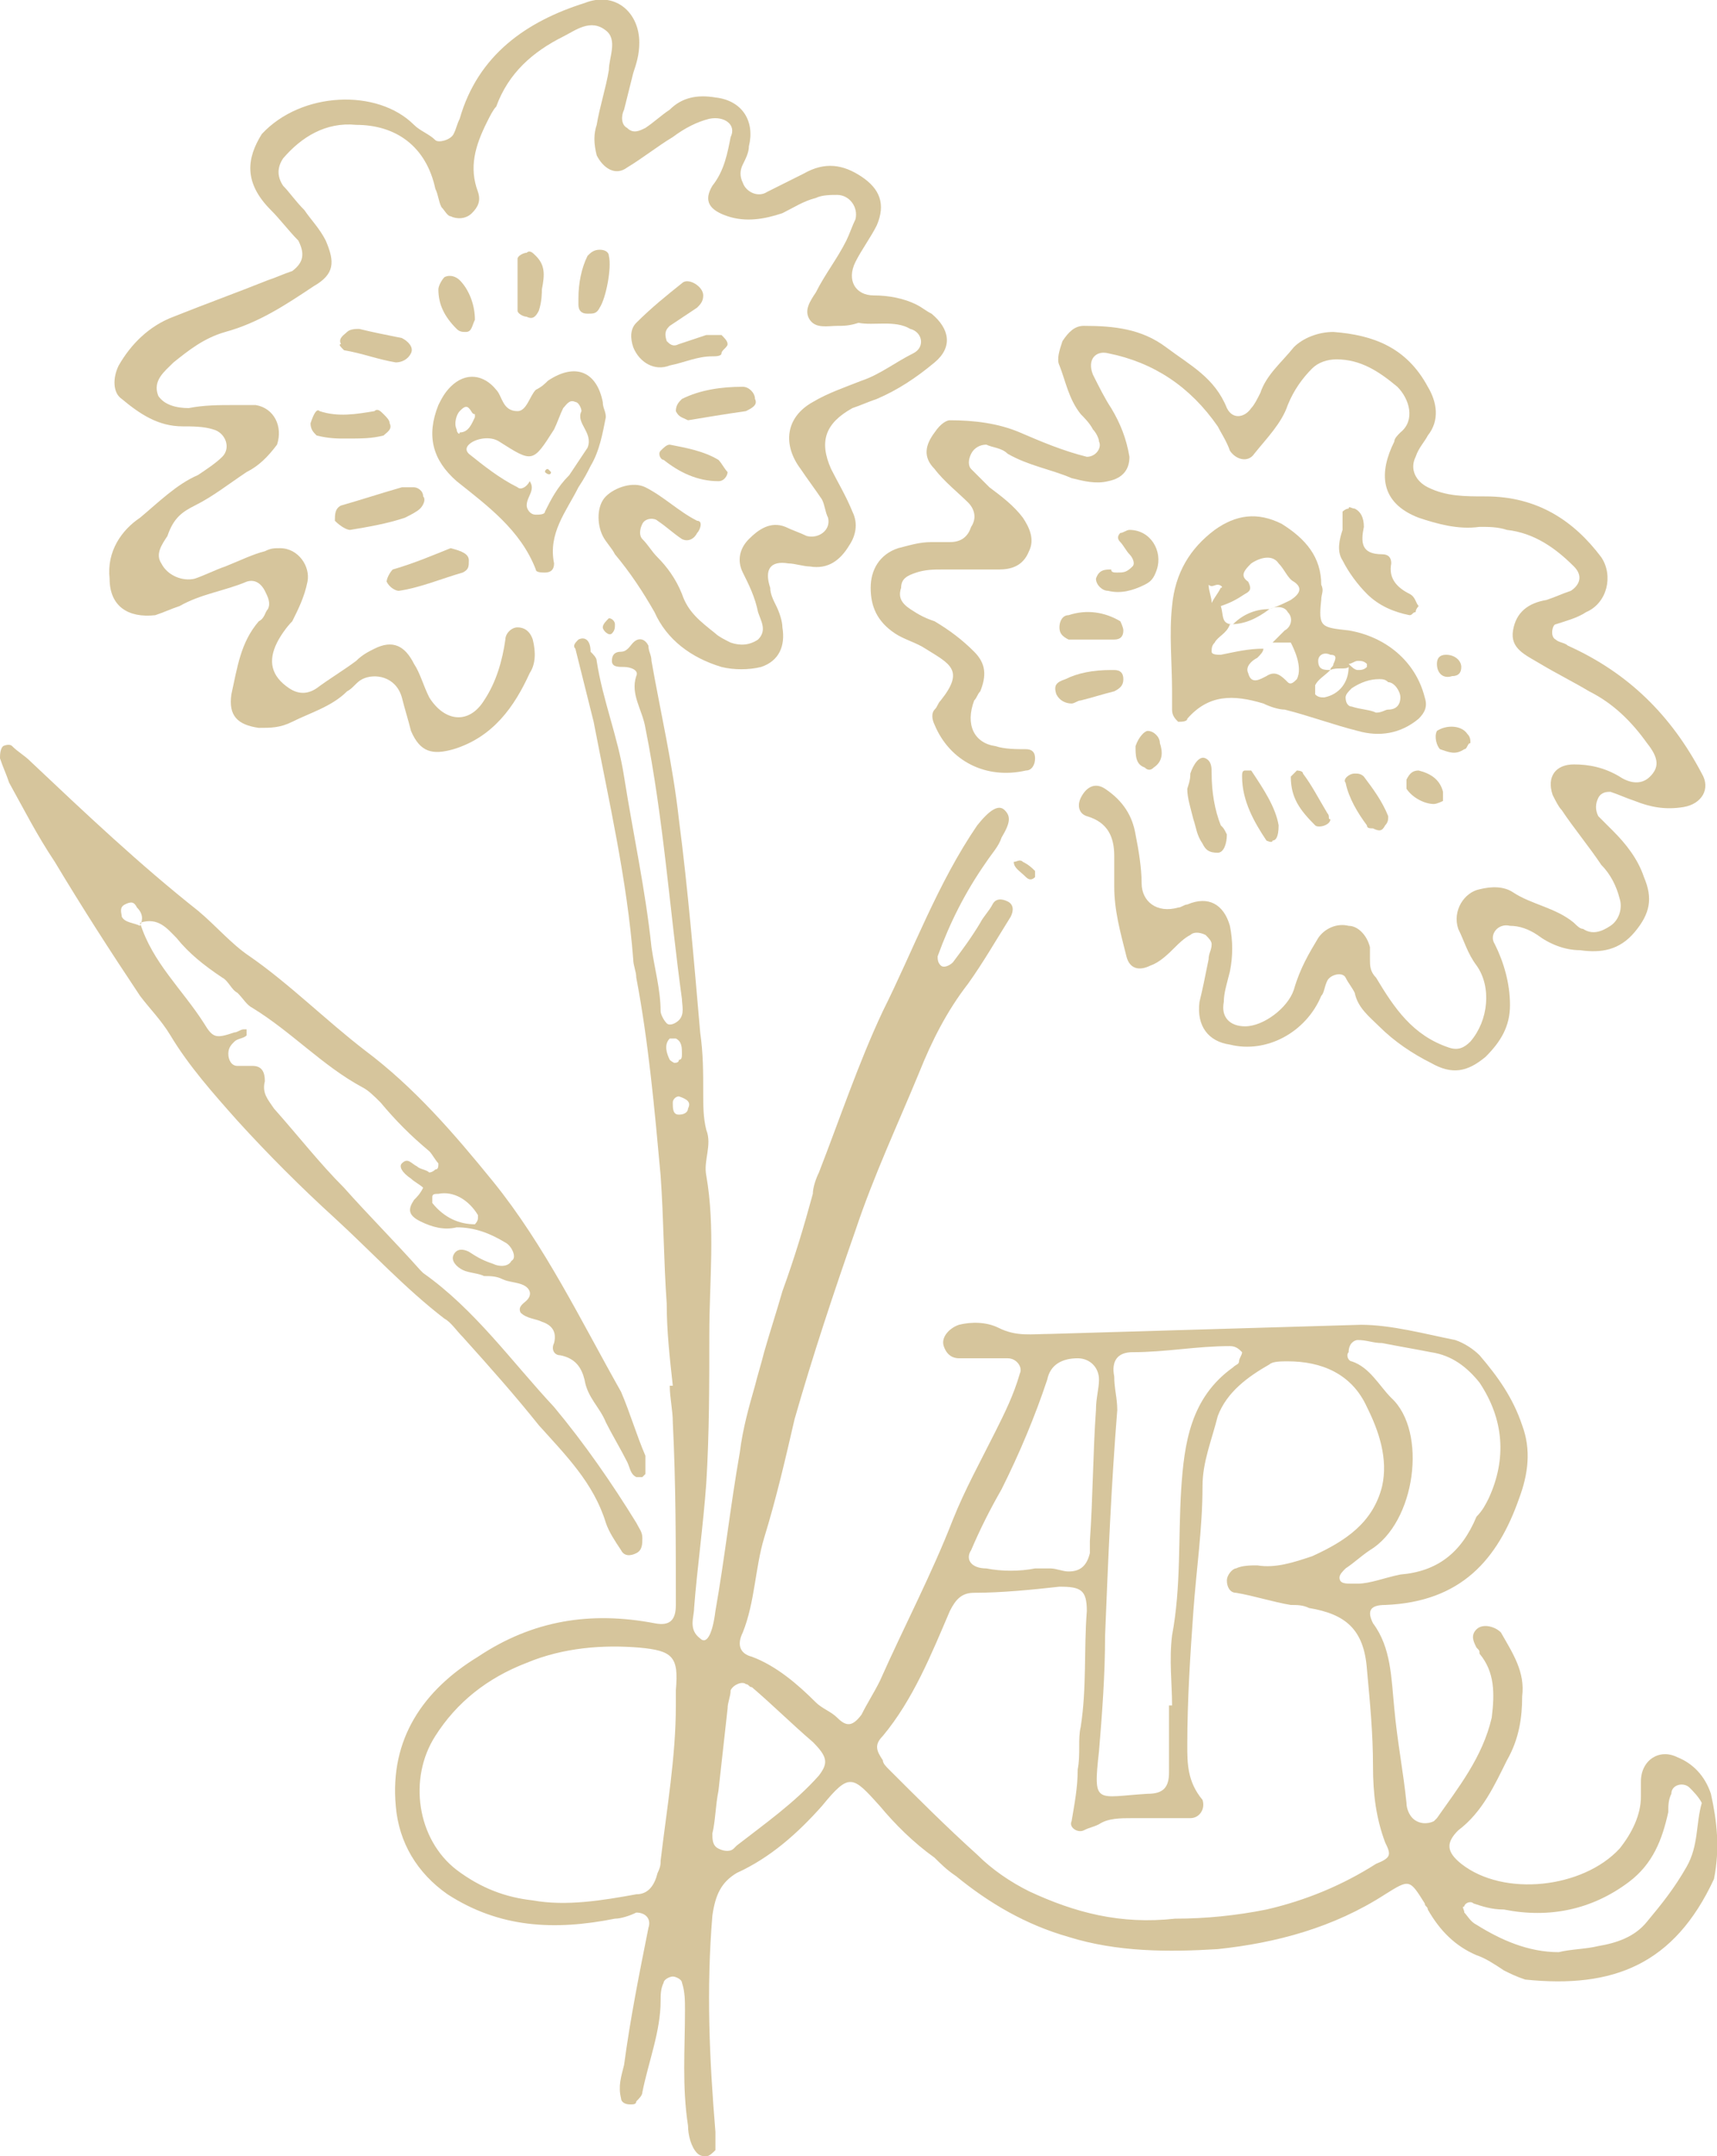 <?xml version="1.0" encoding="utf-8"?>
<!-- Generator: Adobe Illustrator 27.5.0, SVG Export Plug-In . SVG Version: 6.00 Build 0)  -->
<svg version="1.1" id="Layer_1" xmlns:xodm="http://www.corel.com/coreldraw/odm/2003"
	 xmlns="http://www.w3.org/2000/svg" xmlns:xlink="http://www.w3.org/1999/xlink" x="0px" y="0px" viewBox="0 0 56.4 70.8"
	 style="enable-background:new 0 0 56.4 70.8;" xml:space="preserve">
<style type="text/css">
	.st0{fill:#D6C59C;}
</style>
<g>
	<path class="st0" d="M3.6,19c0,0.9,0.6,1.3,1.5,1.2c0.3-0.1,0.5-0.2,0.8-0.3c0.7-0.4,1.5-0.5,2.2-0.8c0.3-0.1,0.5,0.1,0.6,0.3
		c0.1,0.2,0.2,0.4,0.1,0.6c-0.1,0.1-0.1,0.3-0.3,0.4c-0.6,0.7-0.7,1.5-0.9,2.4c-0.1,0.7,0.2,1,0.9,1.1c0.4,0,0.7,0,1.1-0.2
		c0.6-0.3,1.3-0.5,1.8-1c0.2-0.1,0.3-0.3,0.5-0.4c0.4-0.2,1.1-0.1,1.3,0.6c0.1,0.4,0.2,0.7,0.3,1.1c0.3,0.7,0.7,0.8,1.4,0.6
		c1.3-0.4,2-1.4,2.5-2.5c0.2-0.3,0.2-0.7,0.1-1.1c-0.1-0.3-0.3-0.4-0.5-0.4c-0.2,0-0.4,0.2-0.4,0.4c-0.1,0.7-0.3,1.4-0.7,2
		c-0.5,0.8-1.3,0.7-1.8-0.1c-0.2-0.4-0.3-0.8-0.5-1.1c-0.3-0.6-0.7-0.8-1.3-0.5c-0.2,0.1-0.4,0.2-0.6,0.4c-0.4,0.3-0.9,0.6-1.3,0.9
		c-0.3,0.2-0.6,0.2-0.9,0c-0.6-0.4-0.7-0.9-0.4-1.5c0.1-0.2,0.3-0.5,0.5-0.7c0.2-0.4,0.4-0.8,0.5-1.3c0.1-0.5-0.3-1.1-0.9-1.1
		c-0.2,0-0.3,0-0.5,0.1c-0.4,0.1-0.8,0.3-1.3,0.5c-0.3,0.1-0.7,0.3-1,0.4c-0.4,0.1-0.9-0.1-1.1-0.5c-0.2-0.3,0-0.6,0.2-0.9
		C5.7,17,6,16.8,6.4,16.6c0.6-0.3,1.1-0.7,1.7-1.1c0.4-0.2,0.7-0.5,1-0.9C9.3,14,9,13.4,8.4,13.3c-0.2,0-0.5,0-0.7,0
		c-0.5,0-1,0-1.5,0.1c-0.4,0-0.8-0.1-1-0.4c-0.2-0.5,0.2-0.8,0.5-1.1c0.5-0.4,1-0.8,1.7-1c1.1-0.3,2-0.9,2.9-1.5
		c0.7-0.4,0.7-0.8,0.4-1.5c-0.2-0.4-0.5-0.7-0.7-1C9.7,6.6,9.5,6.3,9.3,6.1c-0.2-0.3-0.2-0.6,0-0.9c0.6-0.7,1.4-1.2,2.4-1.1
		C13,4.1,14,4.8,14.3,6.2c0.1,0.2,0.1,0.4,0.2,0.6c0.1,0.1,0.2,0.3,0.3,0.3c0.2,0.1,0.5,0.1,0.7-0.1s0.3-0.4,0.2-0.7
		c-0.3-0.8-0.1-1.5,0.3-2.3c0.1-0.2,0.2-0.4,0.3-0.5c0.4-1.1,1.2-1.8,2.2-2.3c0.4-0.2,0.9-0.6,1.4-0.2c0.4,0.3,0.1,0.9,0.1,1.3
		c-0.1,0.6-0.3,1.2-0.4,1.8c-0.1,0.3-0.1,0.6,0,1c0.2,0.4,0.6,0.7,1,0.4c0.5-0.3,1-0.7,1.5-1c0.4-0.3,0.8-0.5,1.2-0.6
		c0.5-0.1,0.9,0.2,0.7,0.6c-0.1,0.5-0.2,1.1-0.6,1.6c-0.3,0.5-0.1,0.8,0.5,1c0.6,0.2,1.2,0.1,1.8-0.1c0.4-0.2,0.7-0.4,1.1-0.5
		c0.2-0.1,0.5-0.1,0.7-0.1c0.4,0,0.7,0.4,0.6,0.8c-0.1,0.2-0.2,0.5-0.3,0.7c-0.3,0.6-0.7,1.1-1,1.7c-0.2,0.3-0.4,0.6-0.2,0.9
		c0.2,0.3,0.6,0.2,0.9,0.2c0.2,0,0.4,0,0.7-0.1c0.5,0.1,1.2-0.1,1.7,0.2c0.4,0.1,0.5,0.6,0.1,0.8c-0.6,0.3-1.1,0.7-1.7,0.9
		c-0.5,0.2-1.1,0.4-1.6,0.7c-0.9,0.5-1,1.4-0.4,2.2c0.2,0.3,0.5,0.7,0.7,1c0.1,0.2,0.1,0.4,0.2,0.6c0.1,0.4-0.3,0.7-0.7,0.6
		c-0.2-0.1-0.5-0.2-0.7-0.3c-0.5-0.2-0.9,0.1-1.2,0.4c-0.3,0.3-0.4,0.7-0.2,1.1s0.4,0.8,0.5,1.3c0.1,0.3,0.3,0.6,0,0.9
		c-0.3,0.2-0.6,0.2-0.9,0.1c-0.2-0.1-0.4-0.2-0.5-0.3c-0.5-0.4-0.9-0.7-1.1-1.3c-0.2-0.5-0.5-0.9-0.8-1.2c-0.2-0.2-0.3-0.4-0.5-0.6
		c-0.1-0.1-0.1-0.3,0-0.5c0.1-0.2,0.4-0.2,0.5-0.1c0.3,0.2,0.5,0.4,0.8,0.6c0.2,0.1,0.4,0,0.5-0.2c0.1-0.1,0.2-0.4,0-0.4
		c-0.6-0.3-1.1-0.8-1.7-1.1c-0.4-0.2-1,0-1.3,0.3c-0.3,0.3-0.3,0.9-0.1,1.3c0.1,0.2,0.3,0.4,0.4,0.6c0.5,0.6,0.9,1.2,1.3,1.9
		c0.4,0.9,1.2,1.5,2.2,1.8c0.4,0.1,0.9,0.1,1.3,0c0.6-0.2,0.8-0.7,0.7-1.3c0-0.2-0.1-0.5-0.2-0.7c-0.1-0.2-0.2-0.4-0.2-0.6
		c-0.2-0.6,0-0.9,0.6-0.8c0.2,0,0.5,0.1,0.7,0.1c0.6,0.1,1-0.2,1.3-0.7c0.2-0.3,0.3-0.7,0.1-1.1c-0.2-0.5-0.5-1-0.7-1.4
		c-0.4-0.9-0.2-1.5,0.7-2c0.3-0.1,0.5-0.2,0.8-0.3c0.7-0.3,1.3-0.7,1.9-1.2c0.6-0.5,0.5-1.1-0.1-1.6c-0.2-0.1-0.3-0.2-0.5-0.3
		c-0.4-0.2-0.9-0.3-1.4-0.3c-0.6,0-0.9-0.5-0.6-1.1c0.2-0.4,0.5-0.8,0.7-1.2c0.3-0.7,0.1-1.2-0.5-1.6c-0.6-0.4-1.2-0.5-1.9-0.1
		c-0.4,0.2-0.8,0.4-1.2,0.6c-0.3,0.2-0.7,0-0.8-0.3c-0.1-0.2-0.1-0.4,0-0.6c0.1-0.2,0.2-0.4,0.2-0.6c0.2-0.8-0.2-1.5-1.1-1.6
		c-0.6-0.1-1.1,0-1.5,0.4c-0.3,0.2-0.5,0.4-0.8,0.6c-0.2,0.1-0.4,0.2-0.6,0c-0.2-0.1-0.2-0.4-0.1-0.6c0.1-0.4,0.2-0.8,0.3-1.2
		c0.1-0.3,0.2-0.6,0.2-1c0-1-0.8-1.7-1.8-1.3c-1.9,0.6-3.5,1.7-4.1,3.8c-0.1,0.2-0.1,0.3-0.2,0.5c-0.1,0.2-0.5,0.3-0.6,0.2
		c-0.2-0.2-0.5-0.3-0.7-0.5c-1.2-1.2-3.7-1.1-5,0.3C8.1,5.2,8,6,8.9,6.9c0.3,0.3,0.6,0.7,0.9,1C10,8.3,10,8.6,9.6,8.9
		C9.3,9,9.1,9.1,8.8,9.2c-1,0.4-2.1,0.8-3.1,1.2c-0.8,0.3-1.4,0.9-1.8,1.6c-0.2,0.4-0.2,0.9,0.1,1.1C4.6,13.6,5.2,14,6,14
		c0.3,0,0.7,0,1,0.1c0.4,0.1,0.6,0.6,0.3,0.9c-0.2,0.2-0.5,0.4-0.8,0.6l0,0l0,0c-0.7,0.3-1.3,0.9-1.9,1.4C4,17.4,3.5,18.1,3.6,19z"
		/>
	<path class="st0" d="M30.7,14.2L30.7,14.2c-0.3,0.4-0.4,0.8,0,1.2c0.3,0.4,0.8,0.8,1.1,1.1c0.2,0.2,0.3,0.5,0.1,0.8
		c-0.1,0.3-0.3,0.5-0.7,0.5c-0.2,0-0.4,0-0.6,0c-0.4,0-0.7,0.1-1.1,0.2c-0.6,0.2-0.9,0.7-0.9,1.3c0,0.6,0.2,1.1,0.8,1.5
		c0.3,0.2,0.7,0.3,1,0.5c0.8,0.5,1.3,0.7,0.5,1.7c-0.1,0.1-0.1,0.2-0.2,0.3c-0.1,0.1-0.1,0.3,0,0.5c0.5,1.2,1.7,1.8,3,1.5
		c0.2,0,0.3-0.2,0.3-0.4s-0.1-0.3-0.3-0.3c-0.3,0-0.7,0-1-0.1C32,24.4,31.7,23.8,32,23c0.1-0.1,0.1-0.2,0.2-0.3
		c0.2-0.5,0.2-0.9-0.2-1.3c-0.4-0.4-0.8-0.7-1.3-1c-0.3-0.1-0.5-0.2-0.8-0.4c-0.3-0.2-0.4-0.4-0.3-0.7c0-0.3,0.2-0.4,0.5-0.5
		c0.3-0.1,0.6-0.1,0.8-0.1c0.6,0,1.2,0,1.9,0c0.4,0,0.8-0.1,1-0.6c0.2-0.4,0-0.8-0.2-1.1c-0.3-0.4-0.7-0.7-1.1-1
		c-0.2-0.2-0.4-0.4-0.6-0.6c-0.1-0.1-0.1-0.3,0-0.5c0.1-0.2,0.3-0.3,0.5-0.3c0.2,0.1,0.5,0.1,0.7,0.3c0.7,0.4,1.4,0.5,2.1,0.8
		c0.4,0.1,0.8,0.2,1.2,0.1c0.5-0.1,0.7-0.4,0.7-0.8c-0.1-0.6-0.3-1.1-0.6-1.6c-0.2-0.3-0.4-0.7-0.6-1.1c-0.2-0.5,0.1-0.8,0.5-0.7
		c1.5,0.3,2.7,1.1,3.6,2.4c0.1,0.2,0.3,0.5,0.4,0.8c0.2,0.3,0.6,0.4,0.8,0.1c0.4-0.5,0.9-1,1.1-1.6c0.2-0.5,0.5-0.9,0.8-1.2
		c0.2-0.2,0.5-0.3,0.8-0.3c0.8,0,1.4,0.4,2,0.9c0.4,0.4,0.6,1.1,0.1,1.5c-0.1,0.1-0.2,0.2-0.2,0.3c-0.5,1-0.5,2,0.8,2.5
		c0.6,0.2,1.3,0.4,2,0.3c0.3,0,0.6,0,0.9,0.1c0.9,0.1,1.6,0.6,2.2,1.2c0.3,0.3,0.2,0.6-0.1,0.8c-0.3,0.1-0.5,0.2-0.8,0.3
		c-0.6,0.1-1,0.4-1.1,1c-0.1,0.6,0.4,0.8,0.9,1.1c0.5,0.3,1.1,0.6,1.6,0.9c0.8,0.4,1.4,1,1.9,1.7c0.4,0.5,0.4,0.8,0.1,1.1
		c-0.3,0.3-0.7,0.2-1,0c-0.5-0.3-1-0.4-1.5-0.4c-0.6,0-0.9,0.4-0.7,1c0.1,0.2,0.2,0.4,0.3,0.5c0.4,0.6,0.9,1.2,1.3,1.8
		c0.3,0.3,0.5,0.7,0.6,1.1c0.1,0.3,0,0.7-0.3,0.9c-0.3,0.2-0.6,0.3-0.9,0.1c-0.1,0-0.2-0.1-0.3-0.2c-0.6-0.5-1.4-0.6-2-1
		c-0.3-0.2-0.7-0.2-1.1-0.1c-0.5,0.1-0.9,0.7-0.7,1.3c0.2,0.4,0.3,0.8,0.6,1.2c0.5,0.7,0.4,1.8-0.2,2.5c-0.2,0.2-0.4,0.3-0.7,0.2
		c-1.2-0.4-1.8-1.3-2.4-2.3C45,31.9,45,31.7,45,31.5c0-0.1,0-0.2,0-0.4c-0.1-0.4-0.4-0.7-0.7-0.7c-0.4-0.1-0.8,0.1-1,0.4
		c-0.3,0.5-0.6,1-0.8,1.7c-0.2,0.6-1,1.2-1.6,1.2c-0.5,0-0.8-0.3-0.7-0.8c0-0.3,0.1-0.6,0.2-1c0.1-0.5,0.1-1,0-1.5
		c-0.2-0.7-0.7-1-1.4-0.7c-0.1,0-0.2,0.1-0.3,0.1C38,30,37.5,29.6,37.5,29c0-0.5-0.1-1.1-0.2-1.6c-0.1-0.6-0.4-1.1-1-1.5
		c-0.3-0.2-0.6-0.1-0.8,0.3c-0.1,0.2-0.1,0.5,0.2,0.6c0.7,0.2,0.9,0.7,0.9,1.3c0,0.3,0,0.7,0,1c0,0.8,0.2,1.5,0.4,2.3
		c0.1,0.4,0.4,0.5,0.8,0.3c0.3-0.1,0.6-0.4,0.8-0.6c0.1-0.1,0.3-0.3,0.5-0.4c0.1-0.1,0.3-0.1,0.5,0c0.1,0.1,0.2,0.2,0.2,0.3
		c0,0.2-0.1,0.3-0.1,0.5c-0.1,0.5-0.2,1-0.3,1.4c-0.1,0.8,0.3,1.3,1,1.4c1.2,0.3,2.5-0.4,3-1.6c0.1-0.1,0.1-0.3,0.2-0.5
		c0.1-0.2,0.5-0.3,0.6-0.1c0.1,0.2,0.2,0.3,0.3,0.5c0.1,0.5,0.5,0.8,0.8,1.1c0.5,0.5,1.1,0.9,1.7,1.2c0.7,0.4,1.2,0.3,1.8-0.2
		c0.5-0.5,0.8-1,0.8-1.7c0-0.7-0.2-1.4-0.5-2c-0.2-0.3,0.1-0.7,0.5-0.6c0.3,0,0.6,0.1,0.9,0.3c0.4,0.3,0.9,0.5,1.4,0.5
		c0.7,0.1,1.3,0,1.8-0.6c0.5-0.6,0.6-1.1,0.3-1.8c-0.2-0.6-0.6-1.1-1-1.5c-0.2-0.2-0.4-0.4-0.5-0.5c-0.1-0.2-0.1-0.4,0-0.6
		c0.1-0.2,0.3-0.2,0.4-0.2c0.3,0.1,0.5,0.2,0.8,0.3c0.5,0.2,1,0.3,1.6,0.2c0.6-0.1,0.9-0.6,0.6-1.1c-1-1.9-2.4-3.3-4.4-4.2
		c-0.1-0.1-0.3-0.1-0.4-0.2c-0.2-0.1-0.1-0.5,0-0.5c0.3-0.1,0.7-0.2,1-0.4c0.7-0.3,0.9-1.2,0.5-1.8c-0.9-1.2-2.1-2-3.8-2
		c-0.7,0-1.3,0-1.9-0.3c-0.4-0.2-0.6-0.6-0.4-1c0.1-0.3,0.3-0.5,0.4-0.7c0.4-0.5,0.3-1.1,0-1.6c-0.7-1.3-1.8-1.7-3.1-1.8
		c-0.5,0-1,0.2-1.3,0.5c-0.4,0.5-0.9,0.9-1.1,1.5c-0.1,0.2-0.2,0.4-0.3,0.5c-0.2,0.3-0.6,0.4-0.8,0c-0.4-1-1.2-1.4-2-2
		c-0.8-0.6-1.7-0.7-2.7-0.7c-0.3,0-0.5,0.2-0.7,0.5c-0.1,0.3-0.2,0.6-0.1,0.8c0.2,0.5,0.3,1.1,0.7,1.6c0.1,0.1,0.3,0.3,0.4,0.5
		c0.1,0.1,0.2,0.3,0.2,0.4c0.1,0.2-0.1,0.5-0.4,0.5c-0.8-0.2-1.5-0.5-2.2-0.8c-0.7-0.3-1.5-0.4-2.3-0.4
		C31.1,13.8,30.9,13.9,30.7,14.2L30.7,14.2z"/>
	<path class="st0" d="M42.1,17.2c-0.8-0.4-1.5-0.3-2.2,0.2c-0.8,0.6-1.3,1.4-1.4,2.5c-0.1,0.9,0,1.9,0,2.8c0,0.2,0,0.4,0,0.6
		c0,0.2,0.1,0.3,0.2,0.4c0.1,0,0.3,0,0.3-0.1c0.7-0.8,1.5-0.8,2.5-0.5c0.2,0.1,0.5,0.2,0.7,0.2c0.8,0.2,1.6,0.5,2.4,0.7
		c0.7,0.2,1.4,0.1,2-0.4c0.2-0.2,0.3-0.4,0.2-0.7c-0.3-1.2-1.3-2-2.5-2.2c-0.9-0.1-1-0.1-0.9-1c0-0.2,0.1-0.3,0-0.5
		C43.4,18.3,42.9,17.7,42.1,17.2z M40,19.2L40,19.2L40,19.2c0.1,0,0.2,0.1,0.1,0.1c-0.1,0.2-0.2,0.3-0.3,0.5c0-0.2-0.1-0.4-0.1-0.6
		C39.8,19.3,39.9,19.2,40,19.2z M42.6,22.3L42.6,22.3L42.6,22.3c-0.1,0.1-0.2,0.2-0.3,0.1c-0.2-0.2-0.4-0.4-0.7-0.2
		c-0.2,0.1-0.5,0.3-0.6-0.1c-0.1-0.2,0.1-0.4,0.3-0.5c0.1-0.1,0.2-0.2,0.2-0.3c-0.5,0-0.9,0.1-1.4,0.2c-0.1,0-0.3,0-0.3-0.1
		c0-0.1,0-0.2,0.1-0.3c0.1-0.2,0.4-0.3,0.5-0.6c0.5,0,0.9-0.2,1.3-0.5c-0.5,0-0.9,0.2-1.2,0.5c-0.4,0-0.3-0.3-0.4-0.6
		c0.3-0.1,0.5-0.2,0.8-0.4c0.2-0.1,0.2-0.2,0.1-0.4c-0.3-0.2-0.1-0.4,0.1-0.6c0.3-0.2,0.7-0.3,0.9,0c0.2,0.2,0.3,0.5,0.5,0.6
		c0.3,0.2,0.2,0.4-0.1,0.6c-0.2,0.1-0.4,0.2-0.7,0.3c0.2-0.1,0.5-0.1,0.6,0.1c0.2,0.2,0.1,0.5-0.1,0.6c-0.1,0.1-0.3,0.3-0.4,0.4
		c0.2,0,0.4,0,0.6,0C42.5,21.3,42.8,21.9,42.6,22.3z M45.6,22.4L45.6,22.4c0.2,0,0.4,0.3,0.4,0.5c0,0.2-0.1,0.4-0.4,0.4
		c-0.1,0-0.2,0.1-0.4,0.1c-0.2-0.1-0.5-0.1-0.8-0.2c-0.1,0-0.2-0.1-0.2-0.3c0-0.1,0.1-0.2,0.2-0.3c0.3-0.2,0.6-0.3,0.9-0.3
		C45.4,22.3,45.5,22.3,45.6,22.4z M44.6,21.7c0.1,0,0.2,0,0.3,0.1h0h0c0,0,0,0.1,0,0.1C44.8,22,44.7,22,44.6,22
		c-0.1,0-0.2-0.1-0.3-0.2C44.4,21.8,44.5,21.7,44.6,21.7z M43.7,21.5c0.2,0,0.2,0.1,0.1,0.3c0,0.1-0.1,0.1-0.1,0.2
		c-0.2,0-0.4,0-0.4-0.3C43.3,21.5,43.5,21.4,43.7,21.5z M43.2,22.5c0.1-0.2,0.3-0.3,0.5-0.5c0.2-0.1,0.5,0,0.6-0.1h0
		c0,0.5-0.3,0.9-0.8,1c-0.1,0-0.2,0-0.3-0.1C43.2,22.7,43.2,22.5,43.2,22.5z"/>
	<path class="st0" d="M19.4,15.3L19.4,15.3L19.4,15.3c0.3-0.5,0.4-1.1,0.5-1.6c0-0.2-0.1-0.3-0.1-0.5c-0.2-1-0.9-1.3-1.8-0.7
		c-0.1,0.1-0.2,0.2-0.4,0.3c-0.2,0.2-0.3,0.7-0.6,0.7c-0.5,0-0.5-0.5-0.7-0.7c-0.4-0.5-1-0.6-1.5-0.1c-0.2,0.2-0.3,0.4-0.4,0.6
		c-0.4,1-0.2,1.8,0.6,2.5c1,0.8,2.1,1.6,2.6,2.9c0,0.1,0.2,0.1,0.3,0.1c0.2,0,0.3-0.1,0.3-0.3c-0.2-1,0.4-1.7,0.8-2.5
		C19.2,15.7,19.3,15.5,19.4,15.3z M15,14.1L15,14.1c-0.1-0.2,0-0.5,0.1-0.6c0.1-0.1,0.2-0.2,0.3-0.1c0.1,0.1,0.1,0.2,0.2,0.2
		c0,0.1,0,0.1,0,0.1c-0.1,0.2-0.2,0.5-0.5,0.5C15.1,14.3,15,14.2,15,14.1z M17.9,16.8L17.9,16.8L17.9,16.8c0,0.1-0.2,0.1-0.3,0.1
		c-0.2,0-0.3-0.2-0.3-0.3c0-0.3,0.3-0.5,0.1-0.8C17.3,16,17.1,16.1,17,16c-0.6-0.3-1.1-0.7-1.6-1.1c-0.1-0.1-0.1-0.2,0-0.3
		c0.2-0.2,0.7-0.3,1-0.1c1.1,0.7,1.1,0.7,1.8-0.4c0.1-0.2,0.2-0.5,0.3-0.7c0.1-0.1,0.2-0.3,0.4-0.2c0.1,0,0.2,0.2,0.2,0.3
		c-0.2,0.4,0.4,0.7,0.2,1.2c-0.2,0.3-0.4,0.6-0.6,0.9C18.3,16,18.1,16.4,17.9,16.8z"/>
	<polygon class="st0" points="15.2,43.9 15.2,43.9 15.2,43.9 	"/>
	<path class="st0" d="M15.2,43.9L15.2,43.9c0.9,1,1.7,1.9,2.5,2.9c0.9,1,1.8,1.9,2.2,3.2c0.1,0.3,0.3,0.6,0.5,0.9
		c0.1,0.2,0.3,0.2,0.5,0.1c0.2-0.1,0.2-0.3,0.2-0.5c0-0.2-0.1-0.3-0.2-0.5c-0.8-1.3-1.7-2.6-2.7-3.8c-1.4-1.5-2.6-3.2-4.3-4.4
		c0,0-0.1-0.1-0.1-0.1c-0.8-0.9-1.7-1.8-2.5-2.7c-0.8-0.8-1.5-1.7-2.3-2.6c-0.2-0.3-0.4-0.5-0.3-0.9c0-0.3-0.1-0.5-0.4-0.5
		c-0.2,0-0.3,0-0.5,0c-0.2,0-0.3-0.2-0.3-0.4c0-0.2,0.1-0.3,0.2-0.4c0.1-0.1,0.3-0.1,0.4-0.2c0,0,0-0.1,0-0.2c0,0-0.1,0-0.1,0
		c-0.1,0-0.2,0.1-0.3,0.1c-0.6,0.2-0.7,0.2-1-0.3c-0.7-1.1-1.7-2-2.1-3.3c0.6-0.2,0.9,0.2,1.2,0.5c0.4,0.5,0.9,0.9,1.5,1.3
		c0.2,0.1,0.3,0.4,0.5,0.5c0.2,0.2,0.3,0.4,0.5,0.5c1.3,0.8,2.3,1.9,3.6,2.6c0.2,0.1,0.4,0.3,0.6,0.5c0.5,0.6,1,1.1,1.6,1.6
		c0.1,0.1,0.2,0.3,0.3,0.4c0,0.1,0,0.2-0.1,0.2c-0.1,0.1-0.2,0.1-0.2,0.1c-0.1-0.1-0.3-0.1-0.4-0.2c-0.2-0.1-0.3-0.3-0.5-0.1
		c-0.1,0.1,0,0.3,0.3,0.5c0.1,0.1,0.3,0.2,0.4,0.3c-0.1,0.2-0.2,0.3-0.3,0.4c-0.2,0.3-0.2,0.5,0.2,0.7c0.4,0.2,0.8,0.3,1.2,0.2
		c0.6,0,1.1,0.2,1.6,0.5c0.2,0.1,0.4,0.5,0.2,0.6c-0.1,0.2-0.4,0.2-0.6,0.1c-0.3-0.1-0.5-0.2-0.8-0.4c-0.2-0.1-0.4-0.1-0.5,0.1
		c-0.1,0.2,0.1,0.4,0.3,0.5c0.2,0.1,0.5,0.1,0.7,0.2c0.2,0,0.4,0,0.6,0.1c0.2,0.1,0.5,0.1,0.7,0.2c0.2,0.1,0.3,0.3,0.1,0.5
		c-0.1,0.1-0.3,0.2-0.2,0.4c0.2,0.2,0.5,0.2,0.7,0.3c0.3,0.1,0.5,0.3,0.4,0.7c-0.1,0.2,0,0.4,0.2,0.4c0.5,0.1,0.7,0.4,0.8,0.8
		c0.1,0.6,0.5,0.9,0.7,1.4c0.2,0.4,0.5,0.9,0.7,1.3c0.1,0.2,0.1,0.4,0.3,0.5c0.1,0,0.2,0,0.2,0c0,0,0.1-0.1,0.1-0.1
		c0-0.2,0-0.4,0-0.6c-0.3-0.7-0.5-1.4-0.8-2.1c-1.3-2.3-2.5-4.8-4.2-6.9c-1.3-1.6-2.6-3.1-4.2-4.3c-1.3-1-2.5-2.2-3.8-3.1
		c-0.6-0.4-1.1-1-1.7-1.5C4.6,28.4,2.8,26.7,1,25c-0.2-0.2-0.4-0.3-0.6-0.5c-0.1-0.1-0.3,0-0.3,0C0,24.6,0,24.8,0,24.9
		c0.1,0.3,0.2,0.5,0.3,0.8c0.5,0.9,0.9,1.7,1.5,2.6c0.9,1.5,1.8,2.9,2.8,4.4c0.3,0.4,0.7,0.8,1,1.3c0.6,1,1.4,1.9,2.2,2.8
		c1,1.1,2.1,2.2,3.2,3.2c1.2,1.1,2.3,2.3,3.6,3.3C14.8,43.4,15,43.7,15.2,43.9z M15.7,39.9L15.7,39.9L15.7,39.9c0,0,0,0.1,0,0.1
		c0,0.1-0.1,0.2-0.1,0.2c-0.5,0-1-0.2-1.4-0.7c0,0,0-0.2,0-0.2c0-0.1,0.1-0.1,0.2-0.1C14.9,39.1,15.4,39.4,15.7,39.9z M4.6,30.4
		c-0.2-0.1-0.5-0.1-0.6-0.3l0,0l0,0C4,30,3.9,29.8,4.1,29.7c0.2-0.1,0.3-0.1,0.4,0.1C4.7,30,4.7,30.2,4.6,30.4z"/>
	<path class="st0" d="M56.2,58.9L56.2,58.9L56.2,58.9c-0.2-0.6-0.6-1-1.1-1.2c-0.6-0.3-1.2,0.1-1.2,0.8c0,0.2,0,0.3,0,0.5
		c0,0.6-0.3,1.2-0.7,1.7C52,62,49.4,62.3,48,61.2c-0.5-0.4-0.5-0.7-0.1-1.1c0.8-0.6,1.2-1.5,1.6-2.3c0.4-0.7,0.5-1.4,0.5-2.1
		c0.1-0.8-0.3-1.4-0.7-2.1c-0.2-0.2-0.6-0.3-0.8-0.1c-0.2,0.2-0.1,0.4,0,0.6c0.1,0.1,0.1,0.1,0.1,0.2c0.5,0.6,0.5,1.3,0.4,2.1
		c-0.3,1.3-1.1,2.3-1.8,3.3c0,0-0.1,0.1-0.1,0.1c-0.2,0.1-0.5,0.1-0.7-0.1c-0.1-0.1-0.2-0.3-0.2-0.5c-0.1-1-0.3-2-0.4-3.1
		c-0.1-1-0.1-2-0.7-2.8c-0.2-0.4-0.1-0.6,0.4-0.6c2.5-0.1,3.7-1.5,4.4-3.5c0.3-0.8,0.4-1.6,0.1-2.4c-0.3-0.9-0.8-1.6-1.4-2.3
		c-0.2-0.2-0.5-0.4-0.8-0.5c-1-0.2-2.1-0.5-3.1-0.5c-3.4,0.1-6.8,0.2-10.2,0.3c-0.6,0-1.1,0.1-1.7-0.2c-0.4-0.2-0.9-0.2-1.3-0.1
		c-0.3,0.1-0.6,0.4-0.5,0.7c0.1,0.3,0.3,0.4,0.5,0.4c0.2,0,0.5,0,0.7,0c0.3,0,0.6,0,0.9,0c0.3,0,0.5,0.3,0.4,0.5
		c-0.2,0.7-0.5,1.3-0.8,1.9c-0.5,1-1,1.9-1.4,2.9c-0.7,1.8-1.6,3.5-2.4,5.3c-0.2,0.4-0.4,0.7-0.6,1.1c-0.3,0.4-0.5,0.4-0.8,0.1
		c-0.2-0.2-0.5-0.3-0.7-0.5c-0.6-0.6-1.3-1.2-2.1-1.5c-0.4-0.1-0.5-0.4-0.3-0.8c0.4-1,0.4-2.1,0.7-3.1c0.4-1.3,0.7-2.6,1-3.9
		c0.6-2.1,1.3-4.2,2-6.2c0.6-1.8,1.4-3.5,2.1-5.2c0.4-1,0.9-2,1.6-2.9c0.5-0.7,0.9-1.4,1.4-2.2c0.1-0.2,0.1-0.4-0.1-0.5
		c-0.2-0.1-0.4-0.1-0.5,0.1c-0.1,0.2-0.3,0.4-0.4,0.6c-0.3,0.5-0.6,0.9-0.9,1.3c-0.1,0.1-0.3,0.2-0.4,0.1c-0.1-0.1-0.1-0.2-0.1-0.3
		c0.4-1.1,0.9-2.1,1.6-3.1c0.2-0.3,0.4-0.5,0.5-0.8c0.3-0.5,0.3-0.7,0.1-0.9c-0.2-0.2-0.5,0-0.9,0.5c-1.3,1.9-2.1,4.1-3.1,6.1
		c-0.8,1.7-1.4,3.5-2.1,5.3c-0.1,0.2-0.2,0.5-0.2,0.7c-0.3,1.1-0.6,2.1-1,3.2c-0.2,0.7-0.4,1.3-0.6,2c-0.1,0.4-0.2,0.7-0.3,1.1
		c-0.2,0.7-0.4,1.4-0.5,2.2c-0.3,1.7-0.5,3.5-0.8,5.2c-0.1,0.8-0.3,1.1-0.5,0.9c-0.4-0.3-0.2-0.7-0.2-1c0.1-1.3,0.3-2.7,0.4-4.1
		c0.1-1.6,0.1-3.3,0.1-4.9c0-1.7,0.2-3.5-0.1-5.2c-0.1-0.5,0.2-1,0-1.5c-0.1-0.4-0.1-0.8-0.1-1.2c0-0.7,0-1.3-0.1-2
		c-0.2-2.3-0.4-4.7-0.7-7c-0.2-1.8-0.6-3.5-0.9-5.2c0-0.2-0.1-0.3-0.1-0.5c-0.1-0.2-0.3-0.3-0.5-0.1c-0.1,0.1-0.2,0.3-0.4,0.3
		c-0.2,0-0.3,0.1-0.3,0.3c0,0.2,0.2,0.2,0.4,0.2c0.2,0,0.5,0.1,0.4,0.3c-0.2,0.6,0.2,1.1,0.3,1.7c0.6,3,0.8,6,1.2,8.9
		c0,0.2,0.1,0.5-0.1,0.7c-0.1,0.1-0.3,0.2-0.4,0.1c-0.1-0.1-0.2-0.3-0.2-0.4c0-0.7-0.2-1.4-0.3-2.1c-0.2-1.9-0.6-3.7-0.9-5.6
		c-0.2-1.3-0.7-2.5-0.9-3.8c0-0.1-0.1-0.2-0.2-0.3C19.4,21,19.2,20.9,19,21c-0.1,0.1-0.2,0.2-0.1,0.3c0.2,0.8,0.4,1.6,0.6,2.4
		c0.5,2.6,1.1,5.2,1.3,7.8c0,0.2,0.1,0.4,0.1,0.6c0.4,2.1,0.6,4.3,0.8,6.5c0.1,1.4,0.1,2.8,0.2,4.2c0,0.9,0.1,1.8,0.2,2.7
		c0,0,0,0-0.1,0c0,0.4,0.1,0.8,0.1,1.2c0.1,2,0.1,4,0.1,6c0,0.5-0.2,0.7-0.7,0.6c-2.1-0.4-4-0.1-5.8,1.1c-1.8,1.1-2.9,2.7-2.7,4.9
		c0.1,1.2,0.7,2.2,1.7,2.9c1.7,1.1,3.5,1.2,5.5,0.8c0.2,0,0.5-0.1,0.7-0.2c0.3,0,0.5,0.2,0.4,0.5c-0.3,1.5-0.6,3-0.8,4.5
		c-0.1,0.4-0.2,0.7-0.1,1.1c0,0.1,0.1,0.2,0.3,0.2c0.1,0,0.2,0,0.2-0.1c0.1-0.1,0.2-0.2,0.2-0.3c0.2-1,0.6-2,0.6-3
		c0-0.2,0-0.4,0.1-0.6c0-0.1,0.2-0.2,0.3-0.2c0.1,0,0.3,0.1,0.3,0.2c0.1,0.3,0.1,0.6,0.1,0.9c0,1.3-0.1,2.5,0.1,3.8
		c0,0.3,0.1,0.7,0.3,0.9c0.1,0.1,0.2,0.1,0.3,0.1c0.1,0,0.2-0.1,0.3-0.2c0-0.2,0-0.4,0-0.6c-0.2-2.4-0.3-4.7-0.1-7.1
		c0.1-0.7,0.3-1.1,0.8-1.4c1.1-0.5,2-1.3,2.8-2.2c0.9-1.1,1-1,1.9,0c0.5,0.6,1.1,1.2,1.8,1.7c0.2,0.2,0.4,0.4,0.7,0.6
		c1.1,0.9,2.3,1.6,3.7,2c1.6,0.5,3.3,0.5,4.9,0.4c1.9-0.2,3.8-0.7,5.5-1.8c0.8-0.5,0.8-0.5,1.3,0.3c0,0.1,0.1,0.1,0.1,0.2
		c0.4,0.7,0.9,1.2,1.6,1.5c0.3,0.1,0.6,0.3,0.9,0.5c0.2,0.1,0.4,0.2,0.7,0.3c2.9,0.3,4.9-0.5,6.2-3.3C56.5,60.7,56.4,59.8,56.2,58.9
		z M22,34.8L22,34.8L22,34.8c-0.1-0.2-0.2-0.5,0-0.7c0,0,0.2,0,0.2,0c0.2,0.1,0.2,0.3,0.2,0.5c0,0.1,0,0.2-0.1,0.2
		c0,0.1-0.1,0.1-0.2,0.1C22.2,34.9,22.1,34.9,22,34.8z M22.2,55.5L22.2,55.5c0,0.2,0,0.3,0,0.5c0,1.7-0.3,3.4-0.5,5.1
		c0,0.1,0,0.2-0.1,0.4c-0.1,0.4-0.3,0.7-0.7,0.7c-1.1,0.2-2.3,0.4-3.4,0.2c-0.9-0.1-1.7-0.4-2.5-1c-1.3-1-1.6-3-0.7-4.4
		c0.7-1.1,1.7-1.9,3-2.4c1.2-0.5,2.5-0.6,3.7-0.5C22.1,54.2,22.3,54.4,22.2,55.5L22.2,55.5z M22.6,36.4c0,0.1-0.1,0.2-0.3,0.2
		c-0.2,0-0.2-0.2-0.2-0.4c0-0.1,0.1-0.2,0.2-0.2C22.6,36.1,22.7,36.2,22.6,36.4L22.6,36.4z M26.9,58.3c-0.8,0.9-1.8,1.6-2.7,2.3
		c0,0-0.1,0.1-0.1,0.1c-0.1,0.1-0.3,0.1-0.5,0s-0.2-0.3-0.2-0.5c0.1-0.4,0.1-0.9,0.2-1.4c0.1-0.9,0.2-1.8,0.3-2.7
		c0-0.2,0.1-0.4,0.1-0.6c0.1-0.2,0.4-0.3,0.5-0.2c0.1,0,0.1,0.1,0.2,0.1c0.7,0.6,1.3,1.2,2,1.8C27.2,57.7,27.2,57.9,26.9,58.3z
		 M44.6,44L44.6,44c0.3,0,0.5,0.1,0.8,0.1c0.5,0.1,1.1,0.2,1.6,0.3c0.7,0.1,1.2,0.5,1.6,1c0.8,1.2,0.9,2.5,0.3,3.8
		c-0.1,0.2-0.2,0.4-0.4,0.6C48,51,47.2,51.6,46,51.7C45.5,51.8,45,52,44.6,52c-0.1,0-0.2,0-0.2,0c-0.2,0-0.4,0-0.4-0.2
		c0-0.1,0.1-0.2,0.2-0.3c0.3-0.2,0.5-0.4,0.8-0.6c1.5-0.9,1.9-3.9,0.7-5c-0.4-0.4-0.7-1-1.3-1.2c-0.1,0-0.2-0.2-0.1-0.3
		C44.3,44.1,44.5,44,44.6,44z M36.1,57.5L36.1,57.5c0.1-1.2,0.2-2.5,0.2-3.8c0.1-2.5,0.2-4.9,0.4-7.4c0-0.4-0.1-0.7-0.1-1.1
		c-0.1-0.5,0.1-0.8,0.6-0.8c1.1,0,2.1-0.2,3.2-0.2c0.2,0,0.3,0.1,0.4,0.2c0,0.1-0.1,0.2-0.1,0.3c0,0.1-0.1,0.1-0.2,0.2
		c-1.4,1-1.6,2.5-1.7,4c-0.1,1.6,0,3.2-0.3,4.8c-0.1,0.8,0,1.6,0,2.3h-0.1c0,0.7,0,1.5,0,2.2c0,0.5-0.2,0.7-0.7,0.7
		C36,59,35.9,59.3,36.1,57.5z M31.9,50.9L31.9,50.9c0.3-0.7,0.6-1.3,1-2c0.6-1.2,1.1-2.4,1.5-3.6c0.1-0.5,0.5-0.7,1-0.7
		c0.4,0,0.7,0.3,0.7,0.7c0,0.3-0.1,0.6-0.1,1c-0.1,1.4-0.1,2.9-0.2,4.3c0,0.1,0,0.2,0,0.4c-0.1,0.4-0.3,0.6-0.7,0.6
		c-0.2,0-0.4-0.1-0.6-0.1c-0.2,0-0.3,0-0.5,0c-0.5,0.1-1.1,0.1-1.6,0C31.9,51.5,31.7,51.2,31.9,50.9z M45.2,61.2L45.2,61.2
		L45.2,61.2c-1.1,0.7-2.3,1.2-3.6,1.5c-1,0.2-2,0.3-3,0.3c-1.8,0.2-3.3-0.2-4.8-0.9c-0.6-0.3-1.2-0.7-1.7-1.2c-1-0.9-2-1.9-2.9-2.8
		c-0.1-0.1-0.2-0.2-0.2-0.3c-0.2-0.3-0.3-0.5,0-0.8c1-1.2,1.6-2.7,2.2-4.1c0.2-0.4,0.4-0.6,0.8-0.6c0.9,0,1.9-0.1,2.8-0.2
		c0.7,0,0.9,0.1,0.9,0.8c-0.1,1.3,0,2.5-0.2,3.8c-0.1,0.4,0,0.9-0.1,1.4c0,0.6-0.1,1.1-0.2,1.7c-0.1,0.2,0.2,0.4,0.4,0.3
		c0.2-0.1,0.3-0.1,0.5-0.2c0.3-0.2,0.7-0.2,1.1-0.2c0.6,0,1.2,0,1.9,0c0.3,0,0.5-0.3,0.4-0.6C39,58.5,39,57.9,39,57.3
		c0-1.5,0.1-3,0.2-4.4c0.1-1.4,0.3-2.7,0.3-4.1c0-0.8,0.3-1.5,0.5-2.3c0.3-0.8,1-1.3,1.7-1.7c0.1-0.1,0.4-0.1,0.6-0.1
		c1.1,0,2.1,0.4,2.6,1.5c0.4,0.8,0.7,1.7,0.5,2.6c-0.3,1.2-1.2,1.8-2.3,2.3c-0.6,0.2-1.2,0.4-1.8,0.3c-0.2,0-0.5,0-0.7,0.1
		c-0.1,0-0.3,0.2-0.3,0.4c0,0.2,0.1,0.4,0.3,0.4c0.6,0.1,1.2,0.3,1.8,0.4c0.2,0,0.4,0,0.6,0.1c1.2,0.2,1.8,0.7,1.9,2
		c0.1,1.1,0.2,2.1,0.2,3.2c0,0.9,0.1,1.7,0.4,2.5C45.7,60.9,45.7,61,45.2,61.2z M55.4,61.3c-0.4,0.7-0.8,1.2-1.3,1.8
		c-0.4,0.5-1,0.7-1.6,0.8c-0.4,0.1-0.9,0.1-1.3,0.2c-1,0-1.9-0.4-2.7-0.9c-0.2-0.1-0.3-0.3-0.4-0.4c0-0.1-0.1-0.2,0-0.2
		c0-0.1,0.2-0.2,0.3-0.1c0.3,0.1,0.6,0.2,1,0.2c1.5,0.3,2.9,0,4.1-0.9c0.8-0.6,1.1-1.4,1.3-2.3c0-0.2,0-0.4,0.1-0.6
		c0-0.3,0.4-0.4,0.6-0.2c0.1,0.1,0.3,0.3,0.4,0.5C55.7,59.9,55.8,60.6,55.4,61.3L55.4,61.3z"/>
	<path class="st0" d="M33.3,28.3L33.3,28.3c0,0.2,0.2,0.3,0.4,0.5c0.1,0.1,0.2,0.1,0.3,0c0-0.1,0-0.2,0-0.2
		c-0.1-0.1-0.2-0.2-0.4-0.3C33.5,28.2,33.4,28.3,33.3,28.3z"/>
	<path class="st0" d="M19.8,20.6c0,0.1,0.2,0.3,0.3,0.2c0.1-0.1,0.1-0.2,0.1-0.3c0-0.1-0.1-0.2-0.2-0.2
		C19.9,20.4,19.8,20.5,19.8,20.6z"/>
	<polygon class="st0" points="17.4,15.8 17.4,15.8 17.3,15.8 	"/>
	<path class="st0" d="M22,10.7c0.3-0.2,0.6-0.4,0.9-0.6c0.1-0.1,0.2-0.2,0.2-0.4c0-0.3-0.5-0.6-0.7-0.4c-0.5,0.4-1,0.8-1.5,1.3
		c-0.2,0.2-0.2,0.5-0.1,0.8c0.2,0.5,0.7,0.8,1.2,0.6c0.5-0.1,0.9-0.3,1.4-0.3l0,0l0,0c0.1,0,0.3,0,0.3-0.1s0.2-0.2,0.2-0.3
		c0-0.1-0.1-0.2-0.2-0.3C23.6,11,23.4,11,23.2,11c-0.3,0.1-0.6,0.2-0.9,0.3c-0.2,0.1-0.3,0-0.4-0.1C21.8,10.9,21.9,10.8,22,10.7z"/>
	<path class="st0" d="M44.1,18.4c0.2,0.4,0.5,0.8,0.8,1.1c0.4,0.4,0.9,0.6,1.4,0.7c0.1,0,0.1-0.1,0.2-0.1c0-0.1,0.1-0.2,0.1-0.2
		c-0.1-0.1-0.1-0.3-0.3-0.4c-0.4-0.2-0.7-0.5-0.6-1c0-0.2-0.1-0.3-0.3-0.3c-0.7,0-0.7-0.4-0.6-0.9c0-0.3-0.1-0.5-0.3-0.6
		c-0.1,0-0.2-0.1-0.2,0c-0.1,0-0.2,0.1-0.2,0.1c0,0.2,0,0.4,0,0.6C44,17.7,43.9,18.1,44.1,18.4z"/>
	<path class="st0" d="M11.5,17.4c0.6-0.1,1.2-0.2,1.8-0.4c0.2-0.1,0.4-0.2,0.5-0.3h0h0c0.1-0.1,0.2-0.3,0.1-0.4
		c0-0.2-0.2-0.3-0.3-0.3c-0.1,0-0.2,0-0.4,0c-0.7,0.2-1.3,0.4-2,0.6c-0.2,0.1-0.2,0.3-0.2,0.5C11.2,17.3,11.4,17.4,11.5,17.4z"/>
	<path class="st0" d="M13.1,19.4c0.7-0.1,1.4-0.4,2.1-0.6c0.2-0.1,0.2-0.2,0.2-0.4c0-0.2-0.2-0.3-0.6-0.4c-0.5,0.2-1.2,0.5-1.9,0.7
		c-0.1,0.1-0.2,0.3-0.2,0.4C12.8,19.3,13,19.4,13.1,19.4z"/>
	<polygon class="st0" points="14.8,18 14.8,18 14.8,18 14.8,18 	"/>
	<path class="st0" d="M36.7,18.8c-0.1,0-0.2,0-0.2-0.1c-0.2,0-0.4,0-0.5,0.3c0,0.2,0.2,0.4,0.4,0.4v0c0.4,0.1,0.8,0,1.2-0.2
		c0.2-0.1,0.3-0.2,0.4-0.5c0.2-0.6-0.2-1.3-0.9-1.3c-0.1,0-0.2,0.1-0.3,0.1c-0.1,0.1-0.1,0.2,0,0.3c0.1,0.1,0.2,0.3,0.3,0.4
		c0.1,0.1,0.2,0.3,0.1,0.4C37,18.8,36.9,18.8,36.7,18.8z"/>
	<path class="st0" d="M40.1,27.1c-0.2-0.5-0.3-1.1-0.3-1.7c0-0.2,0-0.4-0.2-0.5c-0.2-0.1-0.4,0.2-0.5,0.5c0,0.1,0,0.2-0.1,0.5
		c0,0.3,0.1,0.6,0.2,1c0.1,0.3,0.1,0.5,0.3,0.8c0.1,0.2,0.2,0.3,0.5,0.3c0.2,0,0.3-0.3,0.3-0.6C40.2,27.2,40.2,27.2,40.1,27.1
		L40.1,27.1z"/>
	<path class="st0" d="M24.8,13.1c0-0.2-0.2-0.4-0.4-0.4h0l0,0c-0.7,0-1.4,0.1-2,0.4c-0.1,0.1-0.2,0.2-0.2,0.4
		c0.1,0.2,0.2,0.2,0.4,0.3c0.6-0.1,1.2-0.2,1.9-0.3C24.7,13.4,24.9,13.3,24.8,13.1z"/>
	<path class="st0" d="M10.2,13.9c0,0.2,0.1,0.3,0.2,0.4c0.4,0.1,0.7,0.1,0.9,0.1l0,0c0.6,0,0.9,0,1.3-0.1c0.1-0.1,0.3-0.2,0.2-0.4
		c0-0.1-0.1-0.2-0.2-0.3c-0.1-0.1-0.2-0.2-0.3-0.1c-0.6,0.1-1.2,0.2-1.8,0C10.4,13.4,10.3,13.6,10.2,13.9z"/>
	<path class="st0" d="M19.7,8.2c-0.2,0-0.3,0.1-0.4,0.2C19.1,8.8,19,9.3,19,9.8c0,0,0,0.1,0,0.2c0,0.2,0.1,0.3,0.3,0.3
		c0.2,0,0.3,0,0.4-0.2c0.2-0.3,0.4-1.3,0.3-1.7C20,8.3,19.9,8.2,19.7,8.2L19.7,8.2L19.7,8.2z"/>
	<path class="st0" d="M11.3,11.5L11.3,11.5c0.6,0.1,1.1,0.3,1.7,0.4c0.2,0,0.4-0.1,0.5-0.3c0.1-0.2-0.1-0.4-0.3-0.5
		c-0.5-0.1-1-0.2-1.4-0.3c-0.1,0-0.3,0-0.4,0.1c-0.1,0.1-0.3,0.2-0.2,0.4C11.1,11.3,11.2,11.4,11.3,11.5z"/>
	<path class="st0" d="M23.6,15.1c-0.5-0.3-1.1-0.4-1.6-0.5c-0.1,0-0.2,0.1-0.3,0.2c-0.1,0.1,0,0.3,0.1,0.3c0.5,0.4,1.1,0.7,1.8,0.7
		c0.2,0,0.3-0.2,0.3-0.3C23.8,15.4,23.7,15.2,23.6,15.1L23.6,15.1L23.6,15.1z"/>
	<path class="st0" d="M34.7,22.8c0.1,0.2,0.3,0.3,0.5,0.3c0.1,0,0.2-0.1,0.3-0.1c0.4-0.1,0.7-0.2,1.1-0.3c0.2-0.1,0.3-0.2,0.3-0.4
		c0-0.2-0.1-0.3-0.3-0.3h0v0c-0.1,0-0.1,0-0.1,0c-0.6,0-1.1,0.1-1.5,0.3C34.7,22.4,34.6,22.5,34.7,22.8z"/>
	<path class="st0" d="M35.1,20.2L35.1,20.2c-0.2,0-0.3,0.2-0.3,0.4c0,0.2,0.1,0.3,0.3,0.4C35.4,21,35.7,21,36,21c0.2,0,0.4,0,0.6,0
		c0.2,0,0.3-0.1,0.3-0.3c0-0.1-0.1-0.3-0.1-0.3C36.3,20.1,35.7,20,35.1,20.2z"/>
	<path class="st0" d="M40.9,25.3L40.9,25.3c-0.1,0-0.1,0.1-0.1,0.2c0,0.8,0.4,1.5,0.8,2.1c0,0,0.2,0.1,0.2,0c0.1,0,0.2-0.1,0.2-0.5
		c-0.1-0.6-0.5-1.2-0.9-1.8C41.1,25.3,40.9,25.3,40.9,25.3z"/>
	<path class="st0" d="M14.4,9.5c0,0.5,0.2,0.9,0.6,1.3c0.1,0.1,0.2,0.1,0.3,0.1c0.2,0,0.2-0.2,0.3-0.4c0-0.5-0.2-1-0.5-1.3
		c-0.1-0.1-0.3-0.2-0.5-0.1h0C14.5,9.2,14.4,9.4,14.4,9.5z"/>
	<path class="st0" d="M17.6,8.4c-0.1-0.1-0.2-0.2-0.3-0.1c-0.1,0-0.3,0.1-0.3,0.2c0,0.6,0,1.1,0,1.7c0,0.1,0.2,0.2,0.3,0.2
		c0.2,0.1,0.3,0,0.4-0.2h0h0c0.1-0.3,0.1-0.6,0.1-0.7C17.9,9,17.9,8.7,17.6,8.4z"/>
	<polygon class="st0" points="44.5,25.4 44.5,25.4 44.5,25.4 	"/>
	<path class="st0" d="M44.2,25.7c0.1,0.5,0.4,1,0.7,1.4c0,0.1,0.1,0.1,0.2,0.1c0.2,0.1,0.3,0.1,0.4-0.1c0.1-0.1,0.1-0.2,0.1-0.3
		c-0.2-0.5-0.5-0.9-0.8-1.3c-0.1-0.1-0.2-0.1-0.3-0.1C44.3,25.4,44.1,25.6,44.2,25.7z"/>
	<path class="st0" d="M43.6,26.7c-0.3-0.5-0.5-0.9-0.8-1.3c0-0.1-0.2-0.1-0.2-0.1c-0.1,0.1-0.2,0.2-0.2,0.2c0,0.7,0.3,1.1,0.8,1.6
		c0.1,0.1,0.5,0,0.5-0.2C43.6,26.9,43.7,26.8,43.6,26.7L43.6,26.7L43.6,26.7z"/>
	<path class="st0" d="M37.3,24.5c0,0.3,0,0.6,0.3,0.7c0.1,0.1,0.2,0.1,0.3,0c0.3-0.2,0.3-0.5,0.2-0.8c0-0.2-0.2-0.4-0.4-0.4v0l0,0
		C37.6,24,37.4,24.2,37.3,24.5z"/>
	<path class="st0" d="M46.6,25.3L46.6,25.3c-0.2,0-0.3,0.1-0.4,0.3c0,0.1,0,0.3,0,0.3c0.2,0.3,0.6,0.5,0.9,0.5
		c0.1,0,0.3-0.1,0.3-0.1c0-0.1,0-0.2,0-0.3C47.3,25.6,47,25.4,46.6,25.3L46.6,25.3z"/>
	<path class="st0" d="M47.3,24.6c0.3,0.1,0.5,0.2,0.8,0c0.1,0,0.1-0.2,0.2-0.2c0-0.1,0-0.2-0.1-0.3c-0.2-0.3-0.7-0.3-1-0.1l0,0l0,0
		C47.1,24.2,47.2,24.5,47.3,24.6z"/>
	<polygon class="st0" points="47.7,22.2 47.7,22.2 47.7,22.2 	"/>
	<path class="st0" d="M47.5,21.5c-0.2,0-0.3,0.1-0.3,0.3c0,0.3,0.2,0.5,0.5,0.4c0.2,0,0.3-0.1,0.3-0.3C48,21.7,47.8,21.5,47.5,21.5z
		"/>
	<path class="st0" d="M17.9,15.5c-0.2,0.1-0.4,0.2-0.5,0.2C17.5,15.7,17.7,15.6,17.9,15.5C17.9,15.6,17.9,15.6,17.9,15.5L17.9,15.5
		c0.1,0.1,0.2,0.1,0.2,0c0,0-0.1-0.1-0.1-0.1C17.9,15.4,17.9,15.5,17.9,15.5z"/>
</g>
</svg>
